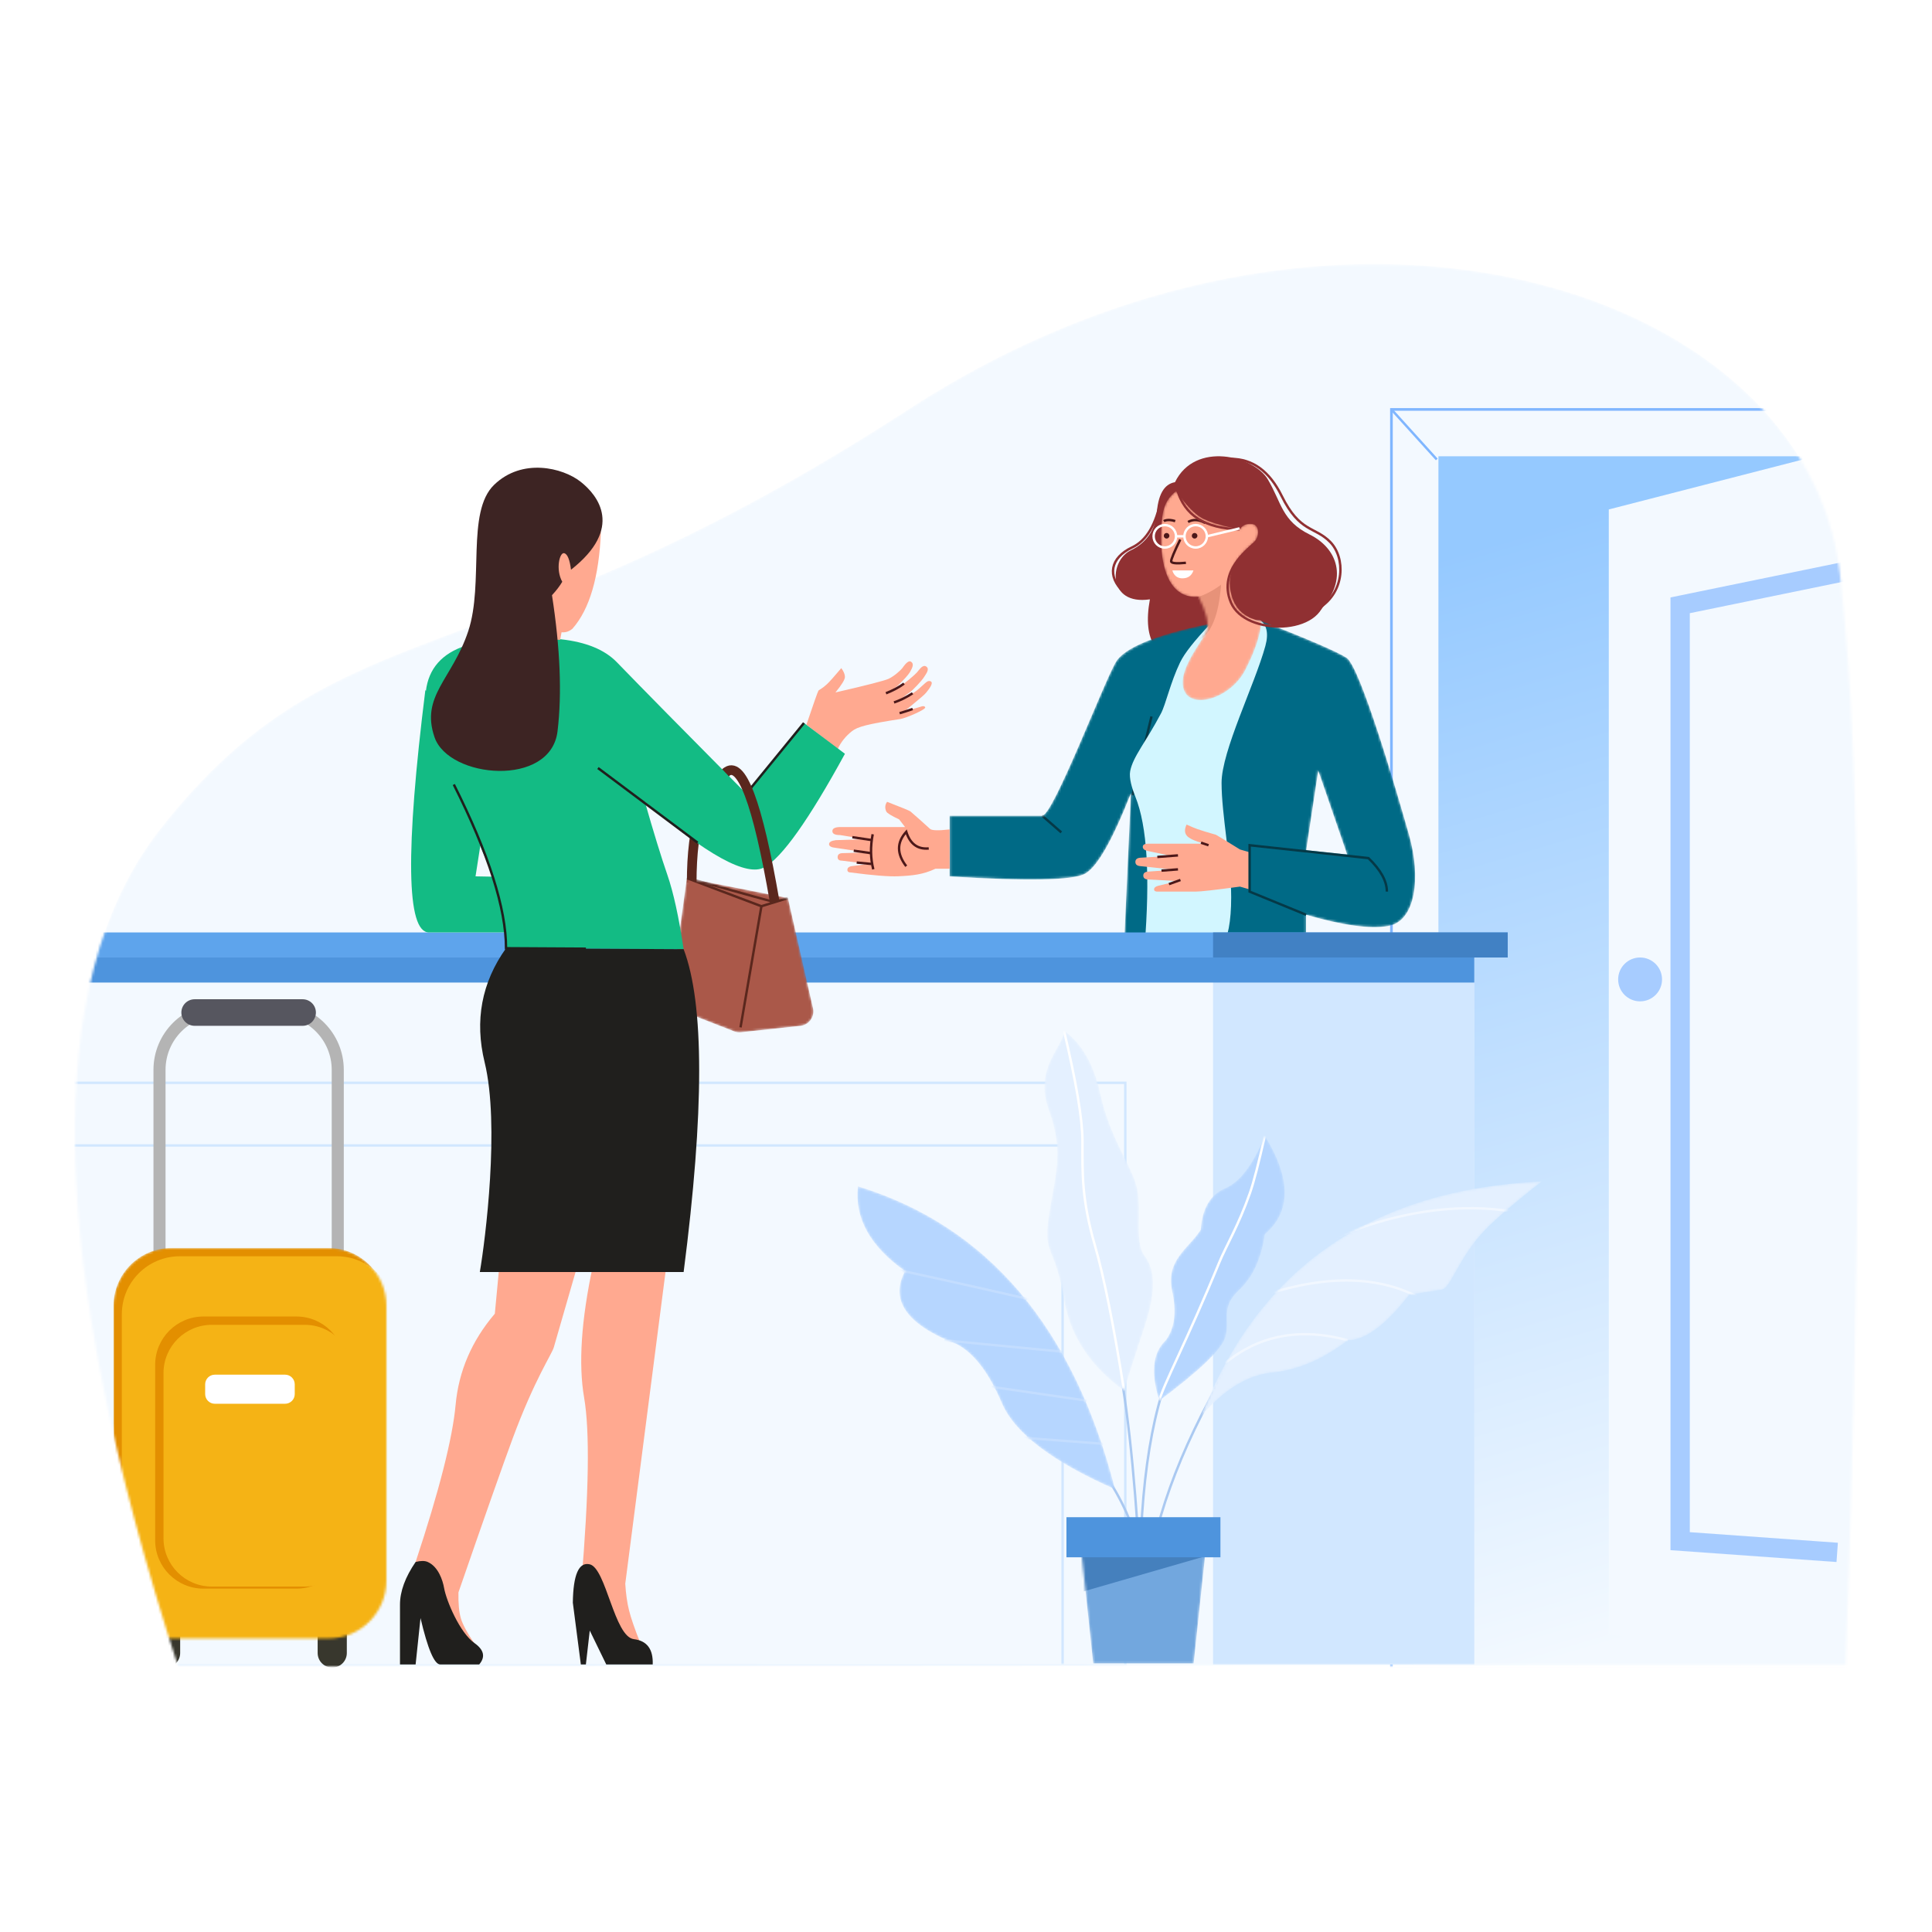 <svg width="800" height="800" viewBox="0 0 800 800" fill="none" xmlns="http://www.w3.org/2000/svg">
<path d="M800 0H0V800H800V0Z" fill="white"/>
<mask id="mask0" mask-type="alpha" maskUnits="userSpaceOnUse" x="31" y="109" width="739" height="582">
<path d="M73.766 690.135C19.376 521.931 16.866 406.365 66.237 343.437C140.294 249.046 200.908 283.295 376.147 169.535C551.387 55.775 747.736 117.327 761.831 237.149C771.228 317.031 772.042 467.8 764.273 689.458L73.766 690.135Z" fill="white"/>
</mask>
<g mask="url(#mask0)">
<path d="M73.766 690.135C19.376 521.931 16.866 406.365 66.237 343.437C140.294 249.046 200.908 283.295 376.147 169.535C551.387 55.775 747.736 117.327 761.831 237.149C771.228 317.031 772.042 467.8 764.273 689.458L73.766 690.135Z" fill="#F3F9FF"/>
<path d="M774.748 188.93H595.622V689.64H774.748V188.93Z" fill="url(#paint0_linear)"/>
<path fill-rule="evenodd" clip-rule="evenodd" d="M770 184.236L666.167 210.949V676.849L775.112 691L770 184.236Z" fill="#F3F9FF"/>
<path d="M679.128 414.638C684.146 414.638 688.214 410.573 688.214 405.558C688.214 400.543 684.146 396.478 679.128 396.478C674.109 396.478 670.042 400.543 670.042 405.558C670.042 410.573 674.109 414.638 679.128 414.638Z" fill="#A7CCFF"/>
<path d="M775.192 169.535H576.164V691H775.192V169.535Z" stroke="#80B6FF" stroke-width="1.1"/>
<path fill-rule="evenodd" clip-rule="evenodd" d="M515.442 255.096C528.932 261.655 539.463 260.726 547.035 252.309C558.393 239.684 553.838 227.04 542.282 221.331C530.726 215.621 530.726 208.219 524.988 198.519C519.251 188.819 494.932 182.507 486.53 199.667C481.936 200.448 479.404 205.009 478.936 213.352C477.884 220.121 474.325 224.958 468.259 227.866C459.16 232.226 458.5 250.769 476.147 248.179C472.968 265.562 478.935 274.254 494.049 274.254C509.164 274.254 516.294 267.868 515.442 255.096Z" fill="#903032"/>
<mask id="mask1" mask-type="alpha" maskUnits="userSpaceOnUse" x="393" y="257" width="193" height="136">
<path d="M522.344 257.142C542.035 264.838 553.776 269.915 557.567 272.371C563.254 276.055 578.382 327.848 583.44 345.655C588.499 363.462 586.162 381.414 574.922 383.419C567.429 384.756 556.056 383.208 540.804 378.773V392.395H465.403L468.297 328.449C460.627 347.975 454.273 359.097 449.234 361.815C444.195 364.533 425.523 364.897 393.219 362.906V337.77H431.541C436.055 337.77 456.792 283.183 461.987 274.253C465.45 268.3 478.12 263.037 499.996 258.464L522.344 257.142ZM545.861 319.047L540.864 352.083L557.818 353.797L545.861 319.047Z" fill="white"/>
</mask>
<g mask="url(#mask1)">
<path d="M522.344 257.142C542.035 264.838 553.776 269.915 557.567 272.371C563.254 276.055 578.382 327.848 583.44 345.655C588.499 363.462 586.162 381.414 574.922 383.419C567.429 384.756 556.056 383.208 540.804 378.773V392.395H465.403L468.297 328.449C460.627 347.975 454.273 359.097 449.234 361.815C444.195 364.533 425.523 364.897 393.219 362.906V337.77H431.541C436.055 337.77 456.792 283.183 461.987 274.253C465.45 268.3 478.12 263.037 499.996 258.464L522.344 257.142ZM545.861 319.047L540.864 352.083L557.818 353.797L545.861 319.047Z" fill="#006A86"/>
<path d="M476.813 296.677L468.951 329.317" stroke="#053947"/>
<path fill-rule="evenodd" clip-rule="evenodd" d="M505.826 324.171C505.826 310.968 519.557 283.531 523.954 267.517C525.47 261.998 524.494 258.235 521.027 256.228C510.447 252.402 503.878 253.059 501.32 258.2C494.668 265.187 490.45 270.538 488.664 274.253C484.617 282.674 482.74 291.624 480.734 295.422C474.422 307.375 469.206 313.189 467.991 319.239C467.411 322.128 468.751 326.486 470.136 329.922C475.027 342.057 476.287 362.882 473.916 392.395H505.826C508.48 388.496 509.807 381.539 509.807 371.524C509.807 356.5 505.826 337.374 505.826 324.171Z" fill="#D2F6FF"/>
<path d="M431.541 337.77L439.453 344.672" stroke="#053947"/>
</g>
<path fill-rule="evenodd" clip-rule="evenodd" d="M393.218 343.443C388.54 343.991 385.833 343.913 385.098 343.21C383.995 342.155 377.65 336.528 377.014 336.016C376.59 335.674 373.361 334.342 367.324 332.019C366.445 333.25 366.333 334.582 366.99 336.016C367.296 336.683 369.077 337.78 372.332 339.307L374.763 342.461H347.853C345.73 342.496 344.669 343.059 344.669 344.149C344.669 345.24 345.73 345.785 347.853 345.785L358.258 347.495L346.072 347.89C344.221 348.138 343.296 348.69 343.296 349.543C343.296 350.396 344.221 350.911 346.072 351.087L358.722 352.988L348.614 353.276C347.433 353.383 346.843 353.927 346.843 354.908C346.843 355.889 347.433 356.379 348.614 356.379L359.638 357.738L352.339 358.706C351.368 358.953 350.883 359.444 350.883 360.18C350.883 360.916 351.368 361.284 352.339 361.284C361.527 362.497 368.054 363.017 371.92 362.846C377.718 362.589 382.257 362.157 387.322 359.732H393.218V343.443Z" fill="#FFA990"/>
<path d="M352.941 346.67L360.76 347.826" stroke="#4C1819"/>
<path d="M353.52 352.259L360.76 353.293" stroke="#4C1819"/>
<path d="M354.737 357.164L360.76 357.738" stroke="#4C1819"/>
<path d="M361.36 345.448C360.364 350.614 360.449 355.453 361.614 359.963" stroke="#4C1819"/>
<path d="M375.256 358.683C371.293 353.563 371.293 348.814 375.256 344.436C376.847 349.444 379.953 351.74 384.573 351.323" stroke="#4C1819"/>
<path fill-rule="evenodd" clip-rule="evenodd" d="M513.44 351.745C507.202 347.868 503.881 345.835 503.477 345.645C503.166 345.5 500.404 344.871 495.783 343.292C494.859 342.976 493.378 342.36 491.34 341.443C490.46 343.256 490.46 344.752 491.34 345.929C492.219 347.107 494.661 348.252 498.665 349.364H480.409H475.359C473.918 349.364 473.198 349.797 473.198 350.665C473.198 351.533 473.918 352.11 475.359 352.397L485.019 354.405L472.158 355.166C470.81 355.293 470.136 355.875 470.136 356.913C470.136 357.95 470.81 358.527 472.158 358.644L486.235 360.141L475.359 360.919C474.06 361.023 473.41 361.572 473.41 362.566C473.41 363.56 474.06 364.094 475.359 364.168L487.637 364.825L479.469 366.812C478.412 367.123 477.883 367.607 477.883 368.264C477.883 368.922 478.412 369.234 479.469 369.202C487.791 369.202 492.987 369.202 495.058 369.202C497.129 369.202 503.256 368.51 513.44 367.126L517.443 368.285V352.905L513.44 351.745Z" fill="#FFA990"/>
<path d="M497.315 348.953C497.315 348.953 498.352 349.302 500.426 350" stroke="#4C1819"/>
<path d="M479.222 354.847L487.775 354.2" stroke="#4C1819"/>
<path d="M480.953 360.503L487.775 359.982" stroke="#4C1819"/>
<path d="M484.045 366.089L488.8 364.387" stroke="#4C1819"/>
<path d="M574.279 369.205C574.279 364.848 571.731 360.221 566.635 355.324L517.443 350V369.205L540.804 378.773" stroke="#053947"/>
<mask id="mask2" mask-type="alpha" maskUnits="userSpaceOnUse" x="480" y="203" width="43" height="87">
<path d="M509.64 245.04C507.593 234.733 514.63 228.588 519.265 224.448C521.471 222.478 521.788 217.352 518.449 216.96C516.223 216.699 514.498 217.439 513.273 219.18C506.984 217.963 502.103 216.561 498.628 214.975C495.154 213.389 491.285 209.497 487.021 203.3C485.564 204.532 484.55 205.583 483.98 206.453C483.095 207.805 482.465 208.718 481.763 211.307C480.443 216.387 477.357 248.532 496.321 247.146C499.579 253.489 500.695 258.133 499.668 261.079C498.129 265.497 487.217 277.485 490.241 285.722C493.265 293.96 509.546 289.302 515.687 277.372C519.78 269.418 522 262.675 522.344 257.142C515.239 255.946 511.005 251.912 509.64 245.04Z" fill="white"/>
</mask>
<g mask="url(#mask2)">
<path d="M509.64 245.04C507.593 234.733 514.63 228.588 519.265 224.448C521.471 222.478 521.788 217.352 518.449 216.96C516.223 216.699 514.498 217.439 513.273 219.18C506.984 217.963 502.103 216.561 498.628 214.975C495.154 213.389 491.285 209.497 487.021 203.3C485.564 204.532 484.55 205.583 483.98 206.453C483.095 207.805 482.465 208.718 481.763 211.307C480.443 216.387 477.357 248.532 496.321 247.146C499.579 253.489 500.695 258.133 499.668 261.079C498.129 265.497 487.217 277.485 490.241 285.722C493.265 293.96 509.546 289.302 515.687 277.372C519.78 269.418 522 262.675 522.344 257.142C515.239 255.946 511.005 251.912 509.64 245.04Z" fill="#FFA990"/>
<path fill-rule="evenodd" clip-rule="evenodd" d="M496.321 247.146C499.8 245.882 502.904 244.197 505.633 242.089C504.663 254.768 501.559 262.433 496.321 265.086C491.083 267.739 491.083 261.759 496.321 247.146Z" fill="#E79279"/>
<path fill-rule="evenodd" clip-rule="evenodd" d="M485.463 236.209C485.463 236.209 488.367 236.209 494.175 236.209C493.454 238.387 491.929 239.475 489.598 239.475C486.103 239.475 485.463 236.209 485.463 236.209Z" fill="white"/>
<path d="M488.712 223.407C486.205 228.563 484.951 231.559 484.951 232.393C484.951 233.228 486.988 233.446 491.061 233.047" stroke="#4C1819"/>
<path d="M494.661 223.013C495.302 223.013 495.822 222.494 495.822 221.853C495.822 221.213 495.302 220.694 494.661 220.694C494.02 220.694 493.501 221.213 493.501 221.853C493.501 222.494 494.02 223.013 494.661 223.013Z" fill="#4C1819"/>
<path d="M483.055 223.013C483.696 223.013 484.216 222.494 484.216 221.853C484.216 221.213 483.696 220.694 483.055 220.694C482.414 220.694 481.895 221.213 481.895 221.853C481.895 222.494 482.414 223.013 483.055 223.013Z" fill="#4C1819"/>
<path d="M481.895 215.79C481.895 215.79 483.434 214.731 486.627 215.79" stroke="#4C1819"/>
<path d="M491.945 216.135C494.045 214.95 496.401 215.085 499.013 216.538" stroke="#4C1819"/>
<path d="M487.472 202.719C490.396 213.359 498.998 218.846 513.276 219.18" stroke="#903032"/>
</g>
<path d="M482.329 226.704C484.892 226.704 486.971 224.627 486.971 222.066C486.971 219.504 484.892 217.427 482.329 217.427C479.765 217.427 477.686 219.504 477.686 222.066C477.686 224.627 479.765 226.704 482.329 226.704Z" stroke="white"/>
<path d="M495.095 226.704C497.659 226.704 499.738 224.627 499.738 222.066C499.738 219.504 497.659 217.427 495.095 217.427C492.531 217.427 490.453 219.504 490.453 222.066C490.453 224.627 492.531 226.704 495.095 226.704Z" stroke="white"/>
<path d="M486.971 222.066H490.453" stroke="white"/>
<path d="M499.738 222.066L513.275 218.794" stroke="white"/>
<path d="M509.74 190.029C518.67 190.029 525.655 195.132 530.693 205.338C538.25 220.646 544.376 217.908 550.765 224.383C557.153 230.858 556.994 245.016 546.268 251.725" stroke="#903032"/>
<path d="M480.734 206.707C478.735 217.222 474.742 223.888 468.754 226.704C459.772 230.928 458.232 238.654 465.361 245.19" stroke="#903032"/>
<path d="M519.189 225.318C519.189 225.948 503.685 235.434 509.739 249.543C515.794 263.653 548.211 262.637 548.211 246.587" stroke="#903032"/>
<path fill-rule="evenodd" clip-rule="evenodd" d="M15.986 386.101H624.319V396.478H15.986V386.101Z" fill="#5EA4EC"/>
<mask id="mask3" mask-type="alpha" maskUnits="userSpaceOnUse" x="15" y="396" width="596" height="294">
<path d="M15.986 396.478H610.474V689.219H15.986V396.478Z" fill="white"/>
</mask>
<g mask="url(#mask3)">
<path d="M15.986 396.478H610.474V689.219H15.986V396.478Z" fill="#F3F9FF"/>
<path fill-rule="evenodd" clip-rule="evenodd" d="M15.986 448.365H465.962V689.64H15.986V448.365Z" stroke="#D1E7FF"/>
<path fill-rule="evenodd" clip-rule="evenodd" d="M15.986 474.309H440.002V715.584H15.986V474.309Z" stroke="#D1E7FF"/>
</g>
<path fill-rule="evenodd" clip-rule="evenodd" d="M502.306 396.478H610.474V689.219H502.306V396.478Z" fill="#D1E7FF"/>
<path fill-rule="evenodd" clip-rule="evenodd" d="M15.986 396.478H610.474V406.855H15.986V396.478Z" fill="#4E94DD"/>
<path fill-rule="evenodd" clip-rule="evenodd" d="M502.306 386.101H624.319V396.478H502.306V386.101Z" fill="#4181C4"/>
<path d="M475.552 650.068C480.228 620.751 493.668 588.713 515.871 553.956" stroke="#AAC9F1"/>
<path d="M472.035 650.068C472.566 606.605 478.701 574.915 490.442 555" stroke="#AAC9F1"/>
<path d="M472.034 648.276C469.698 607.322 466.27 576.876 461.749 556.94" stroke="#AAC9F1"/>
<path d="M470.206 650.068C473.853 635.111 462.439 612.684 435.964 582.786" stroke="#AAC9F1"/>
<mask id="mask4" mask-type="alpha" maskUnits="userSpaceOnUse" x="497" y="489" width="142" height="98">
<path d="M497.223 586.669C521.132 524.928 568.192 492.443 638.403 489.213C625.582 499.274 617.146 506.633 613.097 511.29C603.729 522.065 600.666 533.004 597.26 533.96L583.513 536.153C573.748 548.718 565.27 555 558.077 555C547.75 562.89 537.378 567.335 526.959 568.334C516.541 569.332 506.629 575.444 497.223 586.669Z" fill="white"/>
</mask>
<g mask="url(#mask4)">
<path d="M497.223 586.669C521.132 524.928 568.192 492.443 638.403 489.213C625.582 499.274 617.146 506.633 613.097 511.29C603.729 522.065 600.666 533.004 597.26 533.96L583.513 536.153C573.748 548.718 565.27 555 558.077 555C547.75 562.89 537.378 567.335 526.959 568.334C516.541 569.332 506.629 575.444 497.223 586.669Z" fill="#E4F0FF"/>
<path d="M507.391 564.054C509.035 564.054 525.428 545.945 558.077 555" stroke="#F1F7FF"/>
<path d="M523.739 536.194C549.86 527.676 571.565 528.258 588.853 537.941" stroke="#F1F7FF"/>
<path d="M543.097 517.442C543.097 517.442 585.124 492.639 631.745 502.694" stroke="#F1F7FF"/>
</g>
<mask id="mask5" mask-type="alpha" maskUnits="userSpaceOnUse" x="432" y="426" width="46" height="150">
<path d="M465.448 575.849C451.351 565.637 443.058 553.001 440.569 537.941C436.834 515.35 431.782 520.21 434.308 503.421C436.834 486.632 440.745 477.392 434.308 459.655C427.872 441.919 440.569 433.509 440.569 426.745C447.969 432.037 453.005 440.849 455.676 453.182C459.684 471.683 468.893 482.937 470.852 492.117C472.812 501.297 469.683 514.287 473.846 519.828C478.009 525.369 479.248 533.426 473.846 549.652C470.245 560.47 467.446 569.202 465.448 575.849Z" fill="white"/>
</mask>
<g mask="url(#mask5)">
<path d="M465.448 575.849C451.351 565.637 443.058 553.001 440.569 537.941C436.834 515.35 431.782 520.21 434.308 503.421C436.834 486.632 440.745 477.392 434.308 459.655C427.872 441.919 440.569 433.509 440.569 426.745C447.969 432.037 453.005 440.849 455.676 453.182C459.684 471.683 468.893 482.937 470.852 492.117C472.812 501.297 469.683 514.287 473.846 519.828C478.009 525.369 479.248 533.426 473.846 549.652C470.245 560.47 467.446 569.202 465.448 575.849Z" fill="#E4F0FF"/>
<path d="M440.569 426.745C445.677 448.255 448.231 463.515 448.231 472.527C448.231 486.045 447.789 496.289 453.416 515.857C457.168 528.902 461.178 548.9 465.448 575.849" stroke="white"/>
</g>
<mask id="mask6" mask-type="alpha" maskUnits="userSpaceOnUse" x="355" y="491" width="107" height="126">
<path d="M461.749 616.675C444.421 549.516 408.925 507.703 355.262 491.236C353.789 504.373 360.287 516.075 374.756 526.343C368.313 538.475 375.497 548.573 396.306 556.639C403.34 560.369 409.509 568.46 414.812 580.911C420.116 593.362 435.761 605.283 461.749 616.675Z" fill="white"/>
</mask>
<g mask="url(#mask6)">
<path d="M461.749 616.675C444.421 549.516 408.925 507.703 355.262 491.236C353.789 504.373 360.287 516.075 374.756 526.343C368.313 538.475 375.497 548.573 396.306 556.639C403.34 560.369 409.509 568.46 414.812 580.911C420.116 593.362 435.761 605.283 461.749 616.675Z" fill="#B6D6FF"/>
<path d="M456.718 597.839L423.287 595.336" stroke="#C3DDFF"/>
<path d="M449.864 579.966L405.767 573.559" stroke="#C3DDFF"/>
<path d="M440.002 559.718L391.018 555" stroke="#C3DDFF"/>
<path d="M425.933 537.941C398.426 531.66 379.194 527.389 368.236 525.126" stroke="#C3DDFF"/>
</g>
<mask id="mask7" mask-type="alpha" maskUnits="userSpaceOnUse" x="477" y="470" width="55" height="110">
<path d="M480.085 579.966C476.372 568.455 477.246 560.133 482.71 555C486.383 550.089 487.271 543.317 485.374 534.685C482.528 521.736 492.176 517.068 497.223 509.183C497.793 500.38 501.149 494.674 507.29 492.065C513.432 489.456 518.915 482.196 523.739 470.287C534.705 488.141 534.705 501.745 523.739 511.097C522.27 521.204 518.759 528.853 513.208 534.042C504.88 541.827 509.7 546.474 507.29 553.956C505.683 558.944 496.615 567.613 480.085 579.966Z" fill="white"/>
</mask>
<g mask="url(#mask7)">
<path d="M480.085 579.966C476.372 568.455 477.246 560.133 482.71 555C486.383 550.089 487.271 543.317 485.374 534.685C482.528 521.736 492.176 517.068 497.223 509.183C497.793 500.38 501.149 494.674 507.29 492.065C513.432 489.456 518.915 482.196 523.739 470.287C534.705 488.141 534.705 501.745 523.739 511.097C522.27 521.204 518.759 528.853 513.208 534.042C504.88 541.827 509.7 546.474 507.29 553.956C505.683 558.944 496.615 567.613 480.085 579.966Z" fill="#B6D6FF"/>
<path d="M523.739 470.287C521.169 481.708 519.111 489.622 517.564 494.028C512.836 507.495 507.603 516.094 504.897 522.685C491.61 555.05 481.294 574.207 480.085 579.966" stroke="white"/>
</g>
<mask id="mask8" mask-type="alpha" maskUnits="userSpaceOnUse" x="447" y="636" width="53" height="53">
<path d="M447.136 636.542H499.811L494.266 688.801H452.681L447.136 636.542Z" fill="white"/>
</mask>
<g mask="url(#mask8)">
<path d="M447.136 636.542H499.811L494.266 688.801H452.681L447.136 636.542Z" fill="#72A7DE"/>
<path fill-rule="evenodd" clip-rule="evenodd" d="M499.811 644.185L445.619 659.85V642.414L499.811 644.185Z" fill="#4580BD"/>
</g>
<path d="M505.355 628.24H441.592V644.844H505.355V628.24Z" fill="#4E94DD"/>
<path d="M576.164 169.535L594.934 190.248" stroke="#80B6FF"/>
<path d="M768.037 235.789L695.715 250.642V638.162L760.74 642.809" stroke="#A7CCFF" stroke-width="8"/>
<path d="M66.047 530.193V443C66.047 429.193 77.24 418 91.047 418H114.857C128.664 418 139.857 429.193 139.857 443V530.193" stroke="#B4B4B4" stroke-width="5"/>
<path d="M74.603 668.161C74.603 664.826 71.9 662.123 68.565 662.123C65.23 662.123 62.527 664.826 62.527 668.161V684.471C62.527 687.806 65.23 690.509 68.565 690.509C71.9 690.509 74.603 687.806 74.603 684.471V668.161Z" fill="#38372D"/>
<path d="M143.611 668.161C143.611 664.826 140.907 662.123 137.572 662.123C134.238 662.123 131.534 664.826 131.534 668.161V684.471C131.534 687.806 134.238 690.509 137.572 690.509C140.907 690.509 143.611 687.806 143.611 684.471V668.161Z" fill="#38372D"/>
<mask id="mask9" mask-type="alpha" maskUnits="userSpaceOnUse" x="47" y="516" width="113" height="163">
<path d="M136 516.752H71C57.745 516.752 47 527.497 47 540.752V654.466C47 667.721 57.745 678.466 71 678.466H136C149.255 678.466 160 667.721 160 654.466V540.752C160 527.497 149.255 516.752 136 516.752Z" fill="white"/>
</mask>
<g mask="url(#mask9)">
<path d="M136 516.752H71C57.745 516.752 47 527.497 47 540.752V654.466C47 667.721 57.745 678.466 71 678.466H136C149.255 678.466 160 667.721 160 654.466V540.752C160 527.497 149.255 516.752 136 516.752Z" fill="#E38F00"/>
<path d="M139.45 520.193H74.45C61.196 520.193 50.45 530.938 50.45 544.193V657.907C50.45 671.162 61.196 681.907 74.45 681.907H139.45C152.705 681.907 163.45 671.162 163.45 657.907V544.193C163.45 530.938 152.705 520.193 139.45 520.193Z" fill="#F5B315"/>
<path d="M122.748 545.138H84.252C73.206 545.138 64.252 554.092 64.252 565.138V637.822C64.252 648.868 73.206 657.822 84.252 657.822H122.748C133.794 657.822 142.748 648.868 142.748 637.822V565.138C142.748 554.092 133.794 545.138 122.748 545.138Z" fill="#E38F00"/>
<path fill-rule="evenodd" clip-rule="evenodd" d="M87.702 548.579H126.198C137.244 548.579 146.198 557.533 146.198 568.579V636.962C146.198 648.008 137.244 656.962 126.198 656.962H87.702C76.657 656.962 67.702 648.008 67.702 636.962V568.579C67.702 557.533 76.657 548.579 87.702 548.579Z" fill="#F5B315"/>
<path d="M118.046 569.223H88.954C86.745 569.223 84.954 571.014 84.954 573.223V577.266C84.954 579.475 86.745 581.266 88.954 581.266H118.046C120.255 581.266 122.046 579.475 122.046 577.266V573.223C122.046 571.014 120.255 569.223 118.046 569.223Z" fill="white"/>
</g>
<path d="M80.597 419.268H125.307" stroke="#56565F" stroke-width="11" stroke-linecap="round"/>
</g>
<path d="M300.974 319.627C291.27 326.157 286.417 341.463 286.417 365.545" stroke="#5A271D" stroke-width="4"/>
<path fill-rule="evenodd" clip-rule="evenodd" d="M333.913 300.098C336.933 291.182 338.596 286.472 338.902 285.969C339.07 285.694 340.449 285.156 342.41 283.322C343.49 282.311 345.474 280.09 348.36 276.659C349.366 278.016 349.869 279.234 349.869 280.311C349.869 281.388 348.562 283.526 345.949 286.724C359.048 283.717 366.411 281.821 368.039 281.035C370.48 279.857 373.044 277.418 373.63 276.659C374.215 275.899 375.928 273.221 377.191 273.968C378.601 274.801 377.833 276.507 376.823 278.244C376.149 279.401 374.43 281.325 371.665 284.015L369.222 285.767C371.166 285.098 372.577 284.427 373.455 283.754C374.772 282.746 378.521 279.732 379.606 278.524C380.692 277.316 382.069 274.954 383.584 276.031C385.099 277.107 383.355 279.174 382.549 280.482C381.742 281.79 377.901 285.932 376.66 286.724C375.832 287.251 374.694 288.121 373.245 289.334C375.876 288.121 377.631 287.251 378.51 286.724C379.829 285.932 381.583 284.153 382.306 283.572C383.029 282.992 384.212 281.444 385.449 282.17C386.686 282.896 384.52 285.533 383.553 286.739C382.586 287.945 380.121 289.846 378.952 290.851C378.173 291.521 376.594 292.832 374.215 294.784C375.968 294.138 377.2 293.738 377.91 293.583C378.621 293.427 379.692 293.123 381.121 292.668C382.211 292.253 382.875 292.33 383.116 292.898C383.476 293.749 375.18 297.368 372.816 297.73C359.074 299.835 355.04 300.971 352.781 302.761C350.134 304.859 348.171 307.325 346.892 310.159L333.913 300.098Z" fill="#FFA990"/>
<path d="M374.339 283.051C372.35 284.54 369.857 285.879 366.858 287.07" stroke="#4C1819"/>
<path d="M377.875 287.07C375.232 288.786 372.67 290.049 370.189 290.86" stroke="#4C1819"/>
<path d="M377.911 293.583C375.587 294.381 373.788 294.958 372.512 295.315" stroke="#4C1819"/>
<mask id="mask10" mask-type="alpha" maskUnits="userSpaceOnUse" x="277" y="363" width="60" height="65">
<path d="M284.408 363.599L326.265 371.867L336.648 417.49C337.383 420.721 335.36 423.937 332.129 424.672C331.902 424.724 331.672 424.762 331.44 424.787L306.795 427.442C305.837 427.545 304.868 427.416 303.97 427.066L277.155 416.597L284.408 363.599Z" fill="white"/>
</mask>
<g mask="url(#mask10)">
<path d="M284.408 363.599L326.265 371.867L336.648 417.49C337.383 420.721 335.36 423.937 332.129 424.672C331.902 424.724 331.672 424.762 331.44 424.787L306.795 427.442C305.837 427.545 304.868 427.416 303.97 427.066L277.155 416.597L284.408 363.599Z" fill="#AA5849"/>
<path d="M326.265 371.867L315.288 375.252L284.408 363.599" stroke="#5A271D"/>
<path d="M320.805 373.578C320.592 373.578 309.471 370.5 287.441 364.344" stroke="#5A271D"/>
<path d="M315.288 375.252L306.633 425.415" stroke="#5A271D"/>
</g>
<path fill-rule="evenodd" clip-rule="evenodd" d="M255.416 274.205C265.454 284.574 283.318 302.716 309.008 328.629L332.904 299.38L349.869 312.128C334.864 339.57 323.721 355.251 316.44 359.171C309.159 363.091 292.688 354.041 267.026 332.019C270.736 344.955 273.844 355.044 276.35 362.286C278.856 369.528 281.098 379.778 283.077 393.035L209.539 392.649C209.539 390.436 209.507 388.303 209.365 386.101L177.641 386.101C168.293 386.101 167.793 352.627 176.14 285.678L176.356 286.126C177.479 276.842 182.988 270.579 192.882 267.335C224.533 261.546 245.378 263.836 255.416 274.205ZM198.867 350.262L196.909 362.878L203.974 363.009C202.623 359.289 200.946 355.089 198.867 350.262Z" fill="#13BB84"/>
<path d="M187.916 324.847C202.332 353.537 209.539 376.137 209.539 392.649L242.612 392.838" stroke="#201F1D"/>
<path d="M247.597 318.022L288.876 348.943" stroke="#201F1D"/>
<path d="M332.903 299.38L309.008 328.629" stroke="#201F1D"/>
<path fill-rule="evenodd" clip-rule="evenodd" d="M245.462 524.256C240.672 546.691 239.475 564.848 241.87 578.727C244.265 592.605 243.87 618.287 240.687 655.77L260.485 679.881H264.969C262.777 674.376 261.283 670.037 260.485 666.863C259.688 663.689 259.163 659.991 258.911 655.77L275.896 524.256H245.462Z" fill="#FFA990"/>
<path fill-rule="evenodd" clip-rule="evenodd" d="M240.514 689.218L237.198 663.644C237.348 651.981 239.685 646.684 244.207 647.753C250.991 649.355 254.33 677.75 262.481 678.744C267.915 679.408 270.513 682.899 270.275 689.218H251.039L244.207 675.182L242.601 689.218H240.514Z" fill="#201F1D"/>
<path fill-rule="evenodd" clip-rule="evenodd" d="M206.754 524.256L204.897 543.975C195.348 555.186 189.937 567.752 188.664 581.673C187.391 595.594 181.868 617.296 172.097 646.778L189.834 678.876L196.65 680.854C193.48 676.211 191.529 672.592 190.798 669.997C190.067 667.402 189.745 663.862 189.834 659.378C200.828 627.592 208.307 606.355 212.27 595.666C221.438 570.941 228.454 560.866 229.323 557.894C230.755 552.995 233.993 541.782 239.036 524.256H206.754Z" fill="#FFA990"/>
<path fill-rule="evenodd" clip-rule="evenodd" d="M172.097 646.778C167.783 653.079 165.626 658.962 165.626 664.427C165.626 669.891 165.626 678.155 165.626 689.218H172.097L174.124 670.012C177.126 682.816 179.851 689.218 182.301 689.218C184.75 689.218 190.126 689.218 198.426 689.218C201.087 686.104 200.425 683.146 196.442 680.345C190.468 676.145 184.842 662.977 183.879 657.51C183.33 654.393 181.505 648.723 177.116 646.778C175.883 646.231 174.21 646.231 172.097 646.778Z" fill="#201F1D"/>
<path fill-rule="evenodd" clip-rule="evenodd" d="M209.539 392.649C199.418 406.85 196.466 422.599 200.682 439.898C207.008 465.847 200.973 513.359 198.687 526.728H283.077C291.658 460.175 291.658 415.61 283.077 393.035L209.539 392.649Z" fill="#201F1D"/>
<path fill-rule="evenodd" clip-rule="evenodd" d="M248.839 220.033C248.083 238.873 244.141 252.318 237.013 260.367C235.631 261.495 234.135 261.975 232.525 261.806L231.967 264.909H225.727V220.033H248.839Z" fill="#FFA990"/>
<path fill-rule="evenodd" clip-rule="evenodd" d="M240.354 199.422C247.693 205.158 258.325 218.718 236.444 235.911C235.913 231.757 234.992 229.479 233.68 229.076C231.711 228.471 229.968 235.834 232.822 240.899C231.74 242.723 230.322 244.575 228.568 246.456C231.976 268.483 232.739 287.273 230.859 302.825C228.038 326.152 185.829 322.398 179.936 305.286C174.044 288.173 187.282 281.231 193.89 261.341C200.499 241.451 192.935 212.047 204.591 200.766C216.246 189.486 233.016 193.685 240.354 199.422Z" fill="#3D2423"/>
<path d="M300.51 319.899C306.924 314.276 313.689 332.169 320.805 373.577" stroke="#5A271D" stroke-width="4"/>
<defs>
<linearGradient id="paint0_linear" x1="678.973" y1="205.947" x2="807.38" y2="639.969" gradientUnits="userSpaceOnUse">
<stop stop-color="#95C9FF"/>
<stop offset="1" stop-color="#F3F9FF"/>
</linearGradient>
</defs>
</svg>
